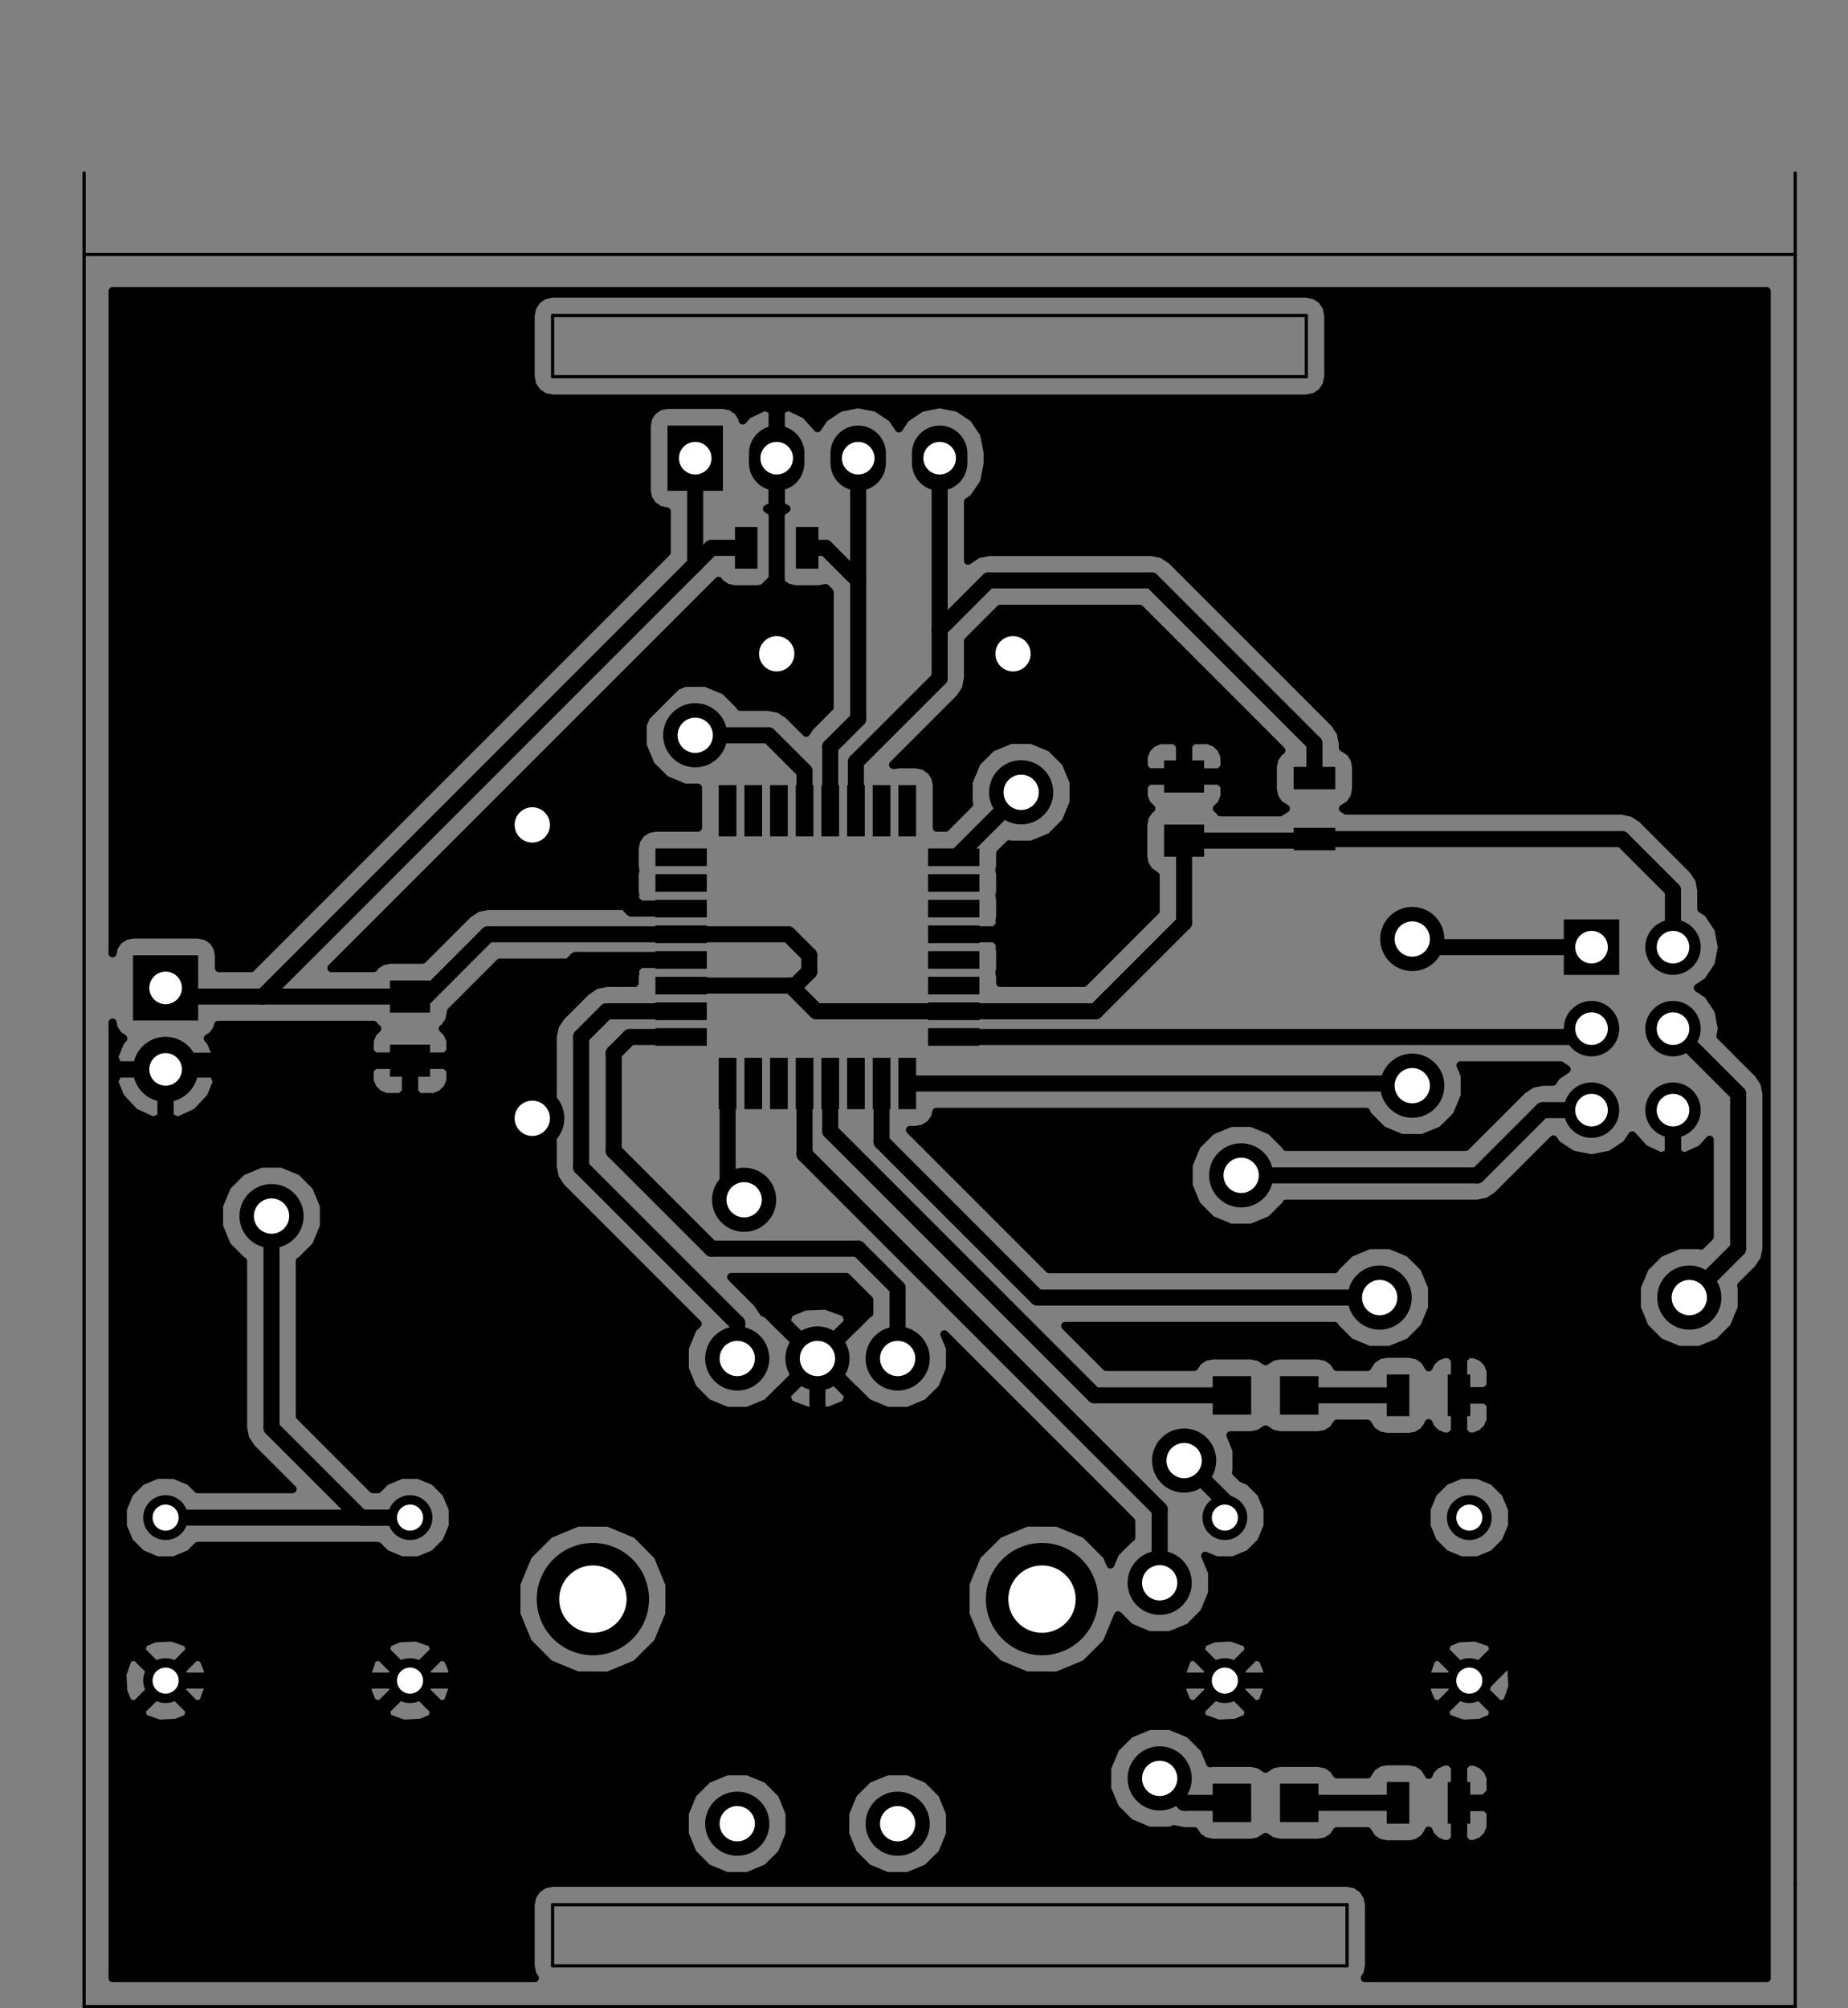 <?xml version="1.0" standalone="no"?>
 <!DOCTYPE svg PUBLIC "-//W3C//DTD SVG 1.1//EN" 
 "http://www.w3.org/Graphics/SVG/1.1/DTD/svg11.dtd"> 
<svg xmlns="http://www.w3.org/2000/svg" version="1.1" 
    width="5.761cm" height="6.259cm" viewBox="0 0 22680 24640 ">
<rect x="0" y="0" width="22680" height="24640" fill="#808080" stroke="none"/>
<title>SVG Picture created as SloCommunicator-F.Cu.svg date 2016/05/13 10:51:32 </title>
  <desc>Picture generated by PCBNEW </desc>
<g style="fill:#000000; fill-opacity:1;stroke:#000000; stroke-opacity:1;
stroke-linecap:round; stroke-linejoin:round; "
 transform="translate(0 0) scale(1 1)">
</g>
<g style="fill:#000000; fill-opacity:0.0; 
stroke:#000000; stroke-width:-0; stroke-opacity:1; 
stroke-linecap:round; stroke-linejoin:round;">
</g>
<g style="fill:#000000; fill-opacity:0.0; 
stroke:#000000; stroke-width:39.37; stroke-opacity:1; 
stroke-linecap:round; stroke-linejoin:round;">
<path d="M6782 4622
L16032 4622
" />
<path d="M6782 3872
L6782 4622
" />
<path d="M16032 3872
L6782 3872
" />
<path d="M16032 4622
L16032 3872
" />
<path d="M6782 24122
L13032 24122
" />
<path d="M6782 23372
L6782 24122
" />
<path d="M16532 23372
L6782 23372
" />
<path d="M16532 24122
L16532 23372
" />
<path d="M13032 24122
L16532 24122
" />
<path d="M22032 24622
L22032 23122
" />
<path d="M1032 24622
L22032 24622
" />
<path d="M1032 2122
L1032 24622
" />
<path d="M22032 3122
L1032 3122
" />
<path d="M22032 23122
L22032 2122
" />
</g>
<g style="fill:#000000; fill-opacity:0.0; 
stroke:#000000; stroke-width:0; stroke-opacity:1; 
stroke-linecap:round; stroke-linejoin:round;">
</g>
<g style="fill:#000000; fill-opacity:1.0; 
stroke:#000000; stroke-width:0; stroke-opacity:1; 
stroke-linecap:round; stroke-linejoin:round;">
<polyline style="fill-rule:evenodd;"
points="14778,10512
14286,10512
14286,10118
14778,10118
14778,10512
" /> 
<polyline style="fill-rule:evenodd;"
points="14778,9725
14286,9725
14286,9331
14778,9331
14778,9725
" /> 
<polyline style="fill-rule:evenodd;"
points="4786,12031
5278,12031
5278,12425
4786,12425
4786,12031
" /> 
<polyline style="fill-rule:evenodd;"
points="4786,12818
5278,12818
5278,13212
4786,13212
4786,12818
" /> 
<polyline style="fill-rule:evenodd;"
points="16181,21886
16181,22358
15709,22358
15709,21886
16181,21886
" /> 
<polyline style="fill-rule:evenodd;"
points="15355,21886
15355,22358
14883,22358
14883,21886
15355,21886
" /> 
<polyline style="fill-rule:evenodd;"
points="16181,16886
16181,17358
15709,17358
15709,16886
16181,16886
" /> 
<polyline style="fill-rule:evenodd;"
points="15355,16886
15355,17358
14883,17358
14883,16886
15355,16886
" /> 
<polyline style="fill-rule:evenodd;"
points="8044,10627
8044,10411
8674,10411
8674,10627
8044,10627
" /> 
<polyline style="fill-rule:evenodd;"
points="8044,10942
8044,10726
8674,10726
8674,10942
8044,10942
" /> 
<polyline style="fill-rule:evenodd;"
points="8044,11257
8044,11041
8674,11041
8674,11257
8044,11257
" /> 
<polyline style="fill-rule:evenodd;"
points="8044,11572
8044,11356
8674,11356
8674,11572
8044,11572
" /> 
<polyline style="fill-rule:evenodd;"
points="8044,11887
8044,11671
8674,11671
8674,11887
8044,11887
" /> 
<polyline style="fill-rule:evenodd;"
points="8044,12202
8044,11986
8674,11986
8674,12202
8044,12202
" /> 
<polyline style="fill-rule:evenodd;"
points="8044,12517
8044,12301
8674,12301
8674,12517
8044,12517
" /> 
<polyline style="fill-rule:evenodd;"
points="8044,12832
8044,12616
8674,12616
8674,12832
8044,12832
" /> 
<polyline style="fill-rule:evenodd;"
points="9038,13610
8821,13610
8821,12980
9038,12980
9038,13610
" /> 
<polyline style="fill-rule:evenodd;"
points="9353,13610
9136,13610
9136,12980
9353,12980
9353,13610
" /> 
<polyline style="fill-rule:evenodd;"
points="9668,13610
9451,13610
9451,12980
9668,12980
9668,13610
" /> 
<polyline style="fill-rule:evenodd;"
points="9983,13610
9766,13610
9766,12980
9983,12980
9983,13610
" /> 
<polyline style="fill-rule:evenodd;"
points="10298,13610
10081,13610
10081,12980
10298,12980
10298,13610
" /> 
<polyline style="fill-rule:evenodd;"
points="10613,13610
10396,13610
10396,12980
10613,12980
10613,13610
" /> 
<polyline style="fill-rule:evenodd;"
points="10928,13610
10711,13610
10711,12980
10928,12980
10928,13610
" /> 
<polyline style="fill-rule:evenodd;"
points="11243,13610
11026,13610
11026,12980
11243,12980
11243,13610
" /> 
<polyline style="fill-rule:evenodd;"
points="11390,12832
11390,12616
12020,12616
12020,12832
11390,12832
" /> 
<polyline style="fill-rule:evenodd;"
points="11390,12517
11390,12301
12020,12301
12020,12517
11390,12517
" /> 
<polyline style="fill-rule:evenodd;"
points="11390,12202
11390,11986
12020,11986
12020,12202
11390,12202
" /> 
<polyline style="fill-rule:evenodd;"
points="11390,11887
11390,11671
12020,11671
12020,11887
11390,11887
" /> 
<polyline style="fill-rule:evenodd;"
points="11390,11572
11390,11356
12020,11356
12020,11572
11390,11572
" /> 
<polyline style="fill-rule:evenodd;"
points="11390,11257
11390,11041
12020,11041
12020,11257
11390,11257
" /> 
<polyline style="fill-rule:evenodd;"
points="11390,10942
11390,10726
12020,10726
12020,10942
11390,10942
" /> 
<polyline style="fill-rule:evenodd;"
points="11390,10627
11390,10411
12020,10411
12020,10627
11390,10627
" /> 
<polyline style="fill-rule:evenodd;"
points="11243,10263
11026,10263
11026,9633
11243,9633
11243,10263
" /> 
<polyline style="fill-rule:evenodd;"
points="10928,10263
10711,10263
10711,9633
10928,9633
10928,10263
" /> 
<polyline style="fill-rule:evenodd;"
points="10613,10263
10396,10263
10396,9633
10613,9633
10613,10263
" /> 
<polyline style="fill-rule:evenodd;"
points="10298,10263
10081,10263
10081,9633
10298,9633
10298,10263
" /> 
<polyline style="fill-rule:evenodd;"
points="9983,10263
9766,10263
9766,9633
9983,9633
9983,10263
" /> 
<polyline style="fill-rule:evenodd;"
points="9668,10263
9451,10263
9451,9633
9668,9633
9668,10263
" /> 
<polyline style="fill-rule:evenodd;"
points="9353,10263
9136,10263
9136,9633
9353,9633
9353,10263
" /> 
<polyline style="fill-rule:evenodd;"
points="9038,10263
8821,10263
8821,9633
9038,9633
9038,10263
" /> 
<polyline style="fill-rule:evenodd;"
points="8872,6022
8192,6022
8192,5222
8872,5222
8872,6022
" /> 
</g>
<g style="fill:#000000; fill-opacity:1.0; 
stroke:#000000; stroke-width:680; stroke-opacity:1; 
stroke-linecap:round; stroke-linejoin:round;">
</g>
<g style="fill:#000000; fill-opacity:0.0; 
stroke:#000000; stroke-width:680; stroke-opacity:1; 
stroke-linecap:round; stroke-linejoin:round;">
<path d="M9532 5682
L9532 5562
" />
<path d="M10532 5682
L10532 5562
" />
<path d="M11532 5682
L11532 5562
" />
</g>
<g style="fill:#000000; fill-opacity:0.0; 
stroke:#000000; stroke-width:0; stroke-opacity:1; 
stroke-linecap:round; stroke-linejoin:round;">
</g>
<g style="fill:#000000; fill-opacity:1.0; 
stroke:#000000; stroke-width:0; stroke-opacity:1; 
stroke-linecap:round; stroke-linejoin:round;">
<polyline style="fill-rule:evenodd;"
points="19192,11962
19192,11282
19872,11282
19872,11962
19192,11962
" /> 
</g>
<g style="fill:#000000; fill-opacity:1.0; 
stroke:#000000; stroke-width:680; stroke-opacity:1; 
stroke-linecap:round; stroke-linejoin:round;">
</g>
<g style="fill:#000000; fill-opacity:0.0; 
stroke:#000000; stroke-width:680; stroke-opacity:1; 
stroke-linecap:round; stroke-linejoin:round;">
<path d="M20532 11622
L20532 11622
" />
<path d="M19532 12622
L19532 12622
" />
<path d="M20532 12622
L20532 12622
" />
<path d="M19532 13622
L19532 13622
" />
<path d="M20532 13622
L20532 13622
" />
</g>
<g style="fill:#000000; fill-opacity:0.0; 
stroke:#000000; stroke-width:0; stroke-opacity:1; 
stroke-linecap:round; stroke-linejoin:round;">
</g>
<g style="fill:#000000; fill-opacity:1.0; 
stroke:#000000; stroke-width:0; stroke-opacity:1; 
stroke-linecap:round; stroke-linejoin:round;">
<polyline style="fill-rule:evenodd;"
points="1632,12522
1632,11722
2432,11722
2432,12522
1632,12522
" /> 
</g>
<g style="fill:#000000; fill-opacity:1.0; 
stroke:#000000; stroke-width:800; stroke-opacity:1; 
stroke-linecap:round; stroke-linejoin:round;">
</g>
<g style="fill:#000000; fill-opacity:0.0; 
stroke:#000000; stroke-width:800; stroke-opacity:1; 
stroke-linecap:round; stroke-linejoin:round;">
<path d="M2032 13122
L2032 13122
" />
</g>
<g style="fill:#000000; fill-opacity:0.0; 
stroke:#000000; stroke-width:0; stroke-opacity:1; 
stroke-linecap:round; stroke-linejoin:round;">
</g>
<g style="fill:#000000; fill-opacity:1.0; 
stroke:#000000; stroke-width:0; stroke-opacity:1; 
stroke-linecap:round; stroke-linejoin:round;">
<polyline style="fill-rule:evenodd;"
points="18044,21866
18044,22377
17768,22377
17768,21866
18044,21866
" /> 
<polyline style="fill-rule:evenodd;"
points="17296,21866
17296,22377
17020,22377
17020,21866
17296,21866
" /> 
<polyline style="fill-rule:evenodd;"
points="18044,16866
18044,17377
17768,17377
17768,16866
18044,16866
" /> 
<polyline style="fill-rule:evenodd;"
points="17296,16866
17296,17377
17020,17377
17020,16866
17296,16866
" /> 
<polyline style="fill-rule:evenodd;"
points="16388,10433
15876,10433
15876,10158
16388,10158
16388,10433
" /> 
<polyline style="fill-rule:evenodd;"
points="16388,9685
15876,9685
15876,9410
16388,9410
16388,9685
" /> 
<polyline style="fill-rule:evenodd;"
points="9020,6977
9020,6466
9296,6466
9296,6977
9020,6977
" /> 
<polyline style="fill-rule:evenodd;"
points="9768,6977
9768,6466
10044,6466
10044,6977
9768,6977
" /> 
<circle cx="5032.41" cy="18622" r="275" /> 
</g>
<g style="fill:#000000; fill-opacity:1.0; 
stroke:#000000; stroke-width:39.37; stroke-opacity:1; 
stroke-linecap:round; stroke-linejoin:round;">
</g>
<g style="fill:#000000; fill-opacity:1.0; 
stroke:#000000; stroke-width:0; stroke-opacity:1; 
stroke-linecap:round; stroke-linejoin:round;">
<circle cx="5032.41" cy="20622" r="275" /> 
</g>
<g style="fill:#000000; fill-opacity:1.0; 
stroke:#000000; stroke-width:39.37; stroke-opacity:1; 
stroke-linecap:round; stroke-linejoin:round;">
</g>
<g style="fill:#000000; fill-opacity:1.0; 
stroke:#000000; stroke-width:0; stroke-opacity:1; 
stroke-linecap:round; stroke-linejoin:round;">
<circle cx="2032.41" cy="18622" r="275" /> 
</g>
<g style="fill:#000000; fill-opacity:1.0; 
stroke:#000000; stroke-width:39.37; stroke-opacity:1; 
stroke-linecap:round; stroke-linejoin:round;">
</g>
<g style="fill:#000000; fill-opacity:1.0; 
stroke:#000000; stroke-width:0; stroke-opacity:1; 
stroke-linecap:round; stroke-linejoin:round;">
<circle cx="2032.41" cy="20622" r="275" /> 
</g>
<g style="fill:#000000; fill-opacity:1.0; 
stroke:#000000; stroke-width:39.37; stroke-opacity:1; 
stroke-linecap:round; stroke-linejoin:round;">
</g>
<g style="fill:#000000; fill-opacity:1.0; 
stroke:#000000; stroke-width:0; stroke-opacity:1; 
stroke-linecap:round; stroke-linejoin:round;">
<circle cx="18032.4" cy="18622" r="275" /> 
</g>
<g style="fill:#000000; fill-opacity:1.0; 
stroke:#000000; stroke-width:39.37; stroke-opacity:1; 
stroke-linecap:round; stroke-linejoin:round;">
</g>
<g style="fill:#000000; fill-opacity:1.0; 
stroke:#000000; stroke-width:0; stroke-opacity:1; 
stroke-linecap:round; stroke-linejoin:round;">
<circle cx="18032.4" cy="20622" r="275" /> 
</g>
<g style="fill:#000000; fill-opacity:1.0; 
stroke:#000000; stroke-width:39.37; stroke-opacity:1; 
stroke-linecap:round; stroke-linejoin:round;">
</g>
<g style="fill:#000000; fill-opacity:1.0; 
stroke:#000000; stroke-width:0; stroke-opacity:1; 
stroke-linecap:round; stroke-linejoin:round;">
<circle cx="15032.4" cy="18622" r="275" /> 
</g>
<g style="fill:#000000; fill-opacity:1.0; 
stroke:#000000; stroke-width:39.37; stroke-opacity:1; 
stroke-linecap:round; stroke-linejoin:round;">
</g>
<g style="fill:#000000; fill-opacity:1.0; 
stroke:#000000; stroke-width:0; stroke-opacity:1; 
stroke-linecap:round; stroke-linejoin:round;">
<circle cx="15032.4" cy="20622" r="275" /> 
</g>
<g style="fill:#000000; fill-opacity:1.0; 
stroke:#000000; stroke-width:39.37; stroke-opacity:1; 
stroke-linecap:round; stroke-linejoin:round;">
</g>
<g style="fill:#000000; fill-opacity:1.0; 
stroke:#000000; stroke-width:0; stroke-opacity:1; 
stroke-linecap:round; stroke-linejoin:round;">
<circle cx="10032.4" cy="16669.3" r="393.701" /> 
</g>
<g style="fill:#000000; fill-opacity:1.0; 
stroke:#000000; stroke-width:39.37; stroke-opacity:1; 
stroke-linecap:round; stroke-linejoin:round;">
</g>
<g style="fill:#000000; fill-opacity:1.0; 
stroke:#000000; stroke-width:0; stroke-opacity:1; 
stroke-linecap:round; stroke-linejoin:round;">
<circle cx="9048.16" cy="16669.3" r="393.701" /> 
</g>
<g style="fill:#000000; fill-opacity:1.0; 
stroke:#000000; stroke-width:39.37; stroke-opacity:1; 
stroke-linecap:round; stroke-linejoin:round;">
</g>
<g style="fill:#000000; fill-opacity:1.0; 
stroke:#000000; stroke-width:0; stroke-opacity:1; 
stroke-linecap:round; stroke-linejoin:round;">
<circle cx="11016.7" cy="16669.3" r="393.701" /> 
</g>
<g style="fill:#000000; fill-opacity:1.0; 
stroke:#000000; stroke-width:39.37; stroke-opacity:1; 
stroke-linecap:round; stroke-linejoin:round;">
</g>
<g style="fill:#000000; fill-opacity:1.0; 
stroke:#000000; stroke-width:0; stroke-opacity:1; 
stroke-linecap:round; stroke-linejoin:round;">
<circle cx="9048.16" cy="22378" r="393.701" /> 
</g>
<g style="fill:#000000; fill-opacity:1.0; 
stroke:#000000; stroke-width:39.37; stroke-opacity:1; 
stroke-linecap:round; stroke-linejoin:round;">
</g>
<g style="fill:#000000; fill-opacity:1.0; 
stroke:#000000; stroke-width:0; stroke-opacity:1; 
stroke-linecap:round; stroke-linejoin:round;">
<circle cx="11016.7" cy="22378" r="393.701" /> 
</g>
<g style="fill:#000000; fill-opacity:1.0; 
stroke:#000000; stroke-width:39.37; stroke-opacity:1; 
stroke-linecap:round; stroke-linejoin:round;">
</g>
<g style="fill:#000000; fill-opacity:1.0; 
stroke:#000000; stroke-width:0; stroke-opacity:1; 
stroke-linecap:round; stroke-linejoin:round;">
<circle cx="7276.51" cy="19622" r="688.976" /> 
</g>
<g style="fill:#000000; fill-opacity:1.0; 
stroke:#000000; stroke-width:39.37; stroke-opacity:1; 
stroke-linecap:round; stroke-linejoin:round;">
</g>
<g style="fill:#000000; fill-opacity:1.0; 
stroke:#000000; stroke-width:0; stroke-opacity:1; 
stroke-linecap:round; stroke-linejoin:round;">
<circle cx="12788.3" cy="19622" r="688.976" /> 
</g>
<g style="fill:#000000; fill-opacity:1.0; 
stroke:#000000; stroke-width:39.37; stroke-opacity:1; 
stroke-linecap:round; stroke-linejoin:round;">
</g>
<g style="fill:#000000; fill-opacity:1.0; 
stroke:#000000; stroke-width:0; stroke-opacity:1; 
stroke-linecap:round; stroke-linejoin:round;">
<circle cx="9532.41" cy="8022.05" r="393.701" /> 
</g>
<g style="fill:#000000; fill-opacity:1.0; 
stroke:#000000; stroke-width:39.37; stroke-opacity:1; 
stroke-linecap:round; stroke-linejoin:round;">
</g>
<g style="fill:#000000; fill-opacity:1.0; 
stroke:#000000; stroke-width:0; stroke-opacity:1; 
stroke-linecap:round; stroke-linejoin:round;">
<circle cx="12432.4" cy="8022.05" r="393.701" /> 
</g>
<g style="fill:#000000; fill-opacity:1.0; 
stroke:#000000; stroke-width:39.37; stroke-opacity:1; 
stroke-linecap:round; stroke-linejoin:round;">
</g>
<g style="fill:#000000; fill-opacity:1.0; 
stroke:#000000; stroke-width:0; stroke-opacity:1; 
stroke-linecap:round; stroke-linejoin:round;">
<circle cx="6532.41" cy="13722" r="393.701" /> 
</g>
<g style="fill:#000000; fill-opacity:1.0; 
stroke:#000000; stroke-width:39.37; stroke-opacity:1; 
stroke-linecap:round; stroke-linejoin:round;">
</g>
<g style="fill:#000000; fill-opacity:1.0; 
stroke:#000000; stroke-width:0; stroke-opacity:1; 
stroke-linecap:round; stroke-linejoin:round;">
<circle cx="6532.41" cy="10122" r="393.701" /> 
</g>
<g style="fill:#000000; fill-opacity:1.0; 
stroke:#000000; stroke-width:39.37; stroke-opacity:1; 
stroke-linecap:round; stroke-linejoin:round;">
</g>
<g style="fill:#000000; fill-opacity:1.0; 
stroke:#000000; stroke-width:0; stroke-opacity:1; 
stroke-linecap:round; stroke-linejoin:round;">
<circle cx="14232.4" cy="21822" r="393.701" /> 
</g>
<g style="fill:#000000; fill-opacity:1.0; 
stroke:#000000; stroke-width:39.37; stroke-opacity:1; 
stroke-linecap:round; stroke-linejoin:round;">
</g>
<g style="fill:#000000; fill-opacity:1.0; 
stroke:#000000; stroke-width:0; stroke-opacity:1; 
stroke-linecap:round; stroke-linejoin:round;">
<circle cx="14232.4" cy="19422" r="393.701" /> 
</g>
<g style="fill:#000000; fill-opacity:1.0; 
stroke:#000000; stroke-width:39.37; stroke-opacity:1; 
stroke-linecap:round; stroke-linejoin:round;">
</g>
<g style="fill:#000000; fill-opacity:1.0; 
stroke:#000000; stroke-width:0; stroke-opacity:1; 
stroke-linecap:round; stroke-linejoin:round;">
<circle cx="15232.4" cy="14422" r="393.701" /> 
</g>
<g style="fill:#000000; fill-opacity:1.0; 
stroke:#000000; stroke-width:39.37; stroke-opacity:1; 
stroke-linecap:round; stroke-linejoin:round;">
</g>
<g style="fill:#000000; fill-opacity:1.0; 
stroke:#000000; stroke-width:0; stroke-opacity:1; 
stroke-linecap:round; stroke-linejoin:round;">
<circle cx="8532.41" cy="9022.05" r="393.701" /> 
</g>
<g style="fill:#000000; fill-opacity:1.0; 
stroke:#000000; stroke-width:39.37; stroke-opacity:1; 
stroke-linecap:round; stroke-linejoin:round;">
</g>
<g style="fill:#000000; fill-opacity:1.0; 
stroke:#000000; stroke-width:0; stroke-opacity:1; 
stroke-linecap:round; stroke-linejoin:round;">
<circle cx="16932.4" cy="15922" r="393.701" /> 
</g>
<g style="fill:#000000; fill-opacity:1.0; 
stroke:#000000; stroke-width:39.37; stroke-opacity:1; 
stroke-linecap:round; stroke-linejoin:round;">
</g>
<g style="fill:#000000; fill-opacity:1.0; 
stroke:#000000; stroke-width:0; stroke-opacity:1; 
stroke-linecap:round; stroke-linejoin:round;">
<circle cx="20732.4" cy="15922" r="393.701" /> 
</g>
<g style="fill:#000000; fill-opacity:1.0; 
stroke:#000000; stroke-width:39.37; stroke-opacity:1; 
stroke-linecap:round; stroke-linejoin:round;">
</g>
<g style="fill:#000000; fill-opacity:1.0; 
stroke:#000000; stroke-width:0; stroke-opacity:1; 
stroke-linecap:round; stroke-linejoin:round;">
<circle cx="17332.4" cy="11522" r="393.701" /> 
</g>
<g style="fill:#000000; fill-opacity:1.0; 
stroke:#000000; stroke-width:39.37; stroke-opacity:1; 
stroke-linecap:round; stroke-linejoin:round;">
</g>
<g style="fill:#000000; fill-opacity:1.0; 
stroke:#000000; stroke-width:0; stroke-opacity:1; 
stroke-linecap:round; stroke-linejoin:round;">
<circle cx="17332.4" cy="13322" r="393.701" /> 
</g>
<g style="fill:#000000; fill-opacity:1.0; 
stroke:#000000; stroke-width:39.37; stroke-opacity:1; 
stroke-linecap:round; stroke-linejoin:round;">
</g>
<g style="fill:#000000; fill-opacity:1.0; 
stroke:#000000; stroke-width:0; stroke-opacity:1; 
stroke-linecap:round; stroke-linejoin:round;">
<circle cx="12532.4" cy="9722.05" r="393.701" /> 
</g>
<g style="fill:#000000; fill-opacity:1.0; 
stroke:#000000; stroke-width:39.37; stroke-opacity:1; 
stroke-linecap:round; stroke-linejoin:round;">
</g>
<g style="fill:#000000; fill-opacity:1.0; 
stroke:#000000; stroke-width:0; stroke-opacity:1; 
stroke-linecap:round; stroke-linejoin:round;">
<circle cx="14532.4" cy="17922" r="393.701" /> 
</g>
<g style="fill:#000000; fill-opacity:1.0; 
stroke:#000000; stroke-width:39.37; stroke-opacity:1; 
stroke-linecap:round; stroke-linejoin:round;">
</g>
<g style="fill:#000000; fill-opacity:1.0; 
stroke:#000000; stroke-width:0; stroke-opacity:1; 
stroke-linecap:round; stroke-linejoin:round;">
<circle cx="3332.41" cy="14922" r="393.701" /> 
</g>
<g style="fill:#000000; fill-opacity:1.0; 
stroke:#000000; stroke-width:39.37; stroke-opacity:1; 
stroke-linecap:round; stroke-linejoin:round;">
</g>
<g style="fill:#000000; fill-opacity:1.0; 
stroke:#000000; stroke-width:0; stroke-opacity:1; 
stroke-linecap:round; stroke-linejoin:round;">
<circle cx="9132.41" cy="14722" r="393.701" /> 
</g>
<g style="fill:#000000; fill-opacity:1.0; 
stroke:#000000; stroke-width:39.37; stroke-opacity:1; 
stroke-linecap:round; stroke-linejoin:round;">
</g>
<g style="fill:#000000; fill-opacity:1.0; 
stroke:#000000; stroke-width:196.85; stroke-opacity:1; 
stroke-linecap:round; stroke-linejoin:round;">
</g>
<g style="fill:#000000; fill-opacity:0.0; 
stroke:#000000; stroke-width:196.85; stroke-opacity:1; 
stroke-linecap:round; stroke-linejoin:round;">
<path d="M16132 10296
L19906 10296
" />
<path d="M20532 10922
L20532 11622
" />
<path d="M19906 10296
L20532 10922
" />
<path d="M14532 10315
L16112 10315
" />
<path d="M16112 10315
L16132 10296
" />
<path d="M11705 12409
L13445 12409
" />
<path d="M14532 11322
L14532 10315
" />
<path d="M13445 12409
L14532 11322
" />
<path d="M11705 12409
L10019 12409
" />
<path d="M10019 12409
L9704 12094
" />
<path d="M9158 6722
L8732 6722
" />
<path d="M8732 6722
L8532 6922
" />
<path d="M5032 12228
L5226 12228
" />
<path d="M5226 12228
L5989 11464
" />
<path d="M5989 11464
L8359 11464
" />
<path d="M8359 11464
L9674 11464
" />
<path d="M9674 11464
L9932 11722
" />
<path d="M9932 11722
L9932 11922
" />
<path d="M9932 11922
L9759 12094
" />
<path d="M9759 12094
L9704 12094
" />
<path d="M9704 12094
L8359 12094
" />
<path d="M8532 5622
L8532 6922
" />
<path d="M8532 6922
L3226 12228
" />
<path d="M5032 12228
L3226 12228
" />
<path d="M3226 12228
L2138 12228
" />
<path d="M2138 12228
L2032 12122
" />
<path d="M14532 9528
L14532 8722
" />
<path d="M9532 8022
L8632 8022
" />
<path d="M13832 8022
L12432 8022
" />
<path d="M14532 8722
L13832 8022
" />
<path d="M11705 11464
L12789 11464
" />
<path d="M13926 9528
L14532 9528
" />
<path d="M13332 10122
L13926 9528
" />
<path d="M13332 10922
L13332 10122
" />
<path d="M12789 11464
L13332 10922
" />
<path d="M6532 13722
L6532 13709
" />
<path d="M6532 13709
L5838 13015
" />
<path d="M17906 22122
L18232 22122
" />
<path d="M19332 21022
L19332 19522
" />
<path d="M18232 22122
L19332 21022
" />
<path d="M8359 11149
L7759 11149
" />
<path d="M7132 10522
L7132 9522
" />
<path d="M7759 11149
L7132 10522
" />
<path d="M9532 5622
L9532 7122
" />
<path d="M9532 7122
L8632 8022
" />
<path d="M8632 8022
L8232 8422
" />
<path d="M8232 8422
L7132 9522
" />
<path d="M6532 13722
L6532 12322
" />
<path d="M7132 9522
L6532 10122
" />
<path d="M8359 11779
L7074 11779
" />
<path d="M5838 13015
L5032 13015
" />
<path d="M7074 11779
L6532 12322
" />
<path d="M6532 12322
L5838 13015
" />
<path d="M5032 20622
L2032 20622
" />
<path d="M5032 20622
L5632 20622
" />
<path d="M6132 21122
L10932 21122
" />
<path d="M5632 20622
L6132 21122
" />
<path d="M15032 20622
L14232 20622
" />
<path d="M10932 21122
L7932 18122
" />
<path d="M13732 21122
L10932 21122
" />
<path d="M14232 20622
L13732 21122
" />
<path d="M18032 20622
L15032 20622
" />
<path d="M18032 20622
L18232 20622
" />
<path d="M18232 20622
L19332 19522
" />
<path d="M19332 19522
L19332 16322
" />
<path d="M20532 13622
L20532 15122
" />
<path d="M18532 17122
L17906 17122
" />
<path d="M20532 15122
L19332 16322
" />
<path d="M19332 16322
L18532 17122
" />
<path d="M10032 16669
L10032 17622
" />
<path d="M10032 17622
L9532 18122
" />
<path d="M9532 18122
L7932 18122
" />
<path d="M7932 18122
L2826 13015
" />
<path d="M5032 13015
L2826 13015
" />
<path d="M2826 13015
L2138 13015
" />
<path d="M2138 13015
L2032 13122
" />
<path d="M15945 22122
L17158 22122
" />
<path d="M13432 17722
L14232 18522
" />
<path d="M9874 14164
L13432 17722
" />
<path d="M9874 13295
L9874 14164
" />
<path d="M14532 22122
L15119 22122
" />
<path d="M14232 21822
L14532 22122
" />
<path d="M14232 18522
L14232 19422
" />
<path d="M15945 17122
L17158 17122
" />
<path d="M10189 13295
L10189 13879
" />
<path d="M13432 17122
L15119 17122
" />
<path d="M10189 13879
L13432 17122
" />
<path d="M8359 12724
L7730 12724
" />
<path d="M11016 15806
L11016 16669
" />
<path d="M10532 15322
L11016 15806
" />
<path d="M8732 15322
L10532 15322
" />
<path d="M7532 14122
L8732 15322
" />
<path d="M7532 12922
L7532 14122
" />
<path d="M7730 12724
L7532 12922
" />
<path d="M8359 12409
L7445 12409
" />
<path d="M9048 16237
L9048 16669
" />
<path d="M7132 14322
L9048 16237
" />
<path d="M7132 12722
L7132 14322
" />
<path d="M7445 12409
L7132 12722
" />
<path d="M9874 9948
L9874 9464
" />
<path d="M18932 13622
L19532 13622
" />
<path d="M18132 14422
L18932 13622
" />
<path d="M15232 14422
L18132 14422
" />
<path d="M9432 9022
L8532 9022
" />
<path d="M9874 9464
L9432 9022
" />
<path d="M10819 13295
L10819 14009
" />
<path d="M10819 14009
L12732 15922
" />
<path d="M12732 15922
L16932 15922
" />
<path d="M20732 15922
L21332 15322
" />
<path d="M21332 15322
L21332 13422
" />
<path d="M21332 13422
L20532 12622
" />
<path d="M11134 13295
L17305 13295
" />
<path d="M17432 11622
L19532 11622
" />
<path d="M17332 11522
L17432 11622
" />
<path d="M17305 13295
L17332 13322
" />
<path d="M11705 12724
L19430 12724
" />
<path d="M19430 12724
L19532 12622
" />
<path d="M11705 10519
L11734 10519
" />
<path d="M11734 10519
L12532 9722
" />
<path d="M14532 17922
L15032 18422
" />
<path d="M15032 18422
L15032 18622
" />
<path d="M16132 9548
L16132 9122
" />
<path d="M12132 7122
L11532 7722
" />
<path d="M14132 7122
L12132 7122
" />
<path d="M16132 9122
L14132 7122
" />
<path d="M10504 9948
L10504 9349
" />
<path d="M11532 8322
L11532 7722
" />
<path d="M11532 7722
L11532 5622
" />
<path d="M10504 9349
L11532 8322
" />
<path d="M9906 6722
L10132 6722
" />
<path d="M10132 6722
L10532 7122
" />
<path d="M10189 9948
L10189 9164
" />
<path d="M10532 8822
L10532 7122
" />
<path d="M10532 7122
L10532 5622
" />
<path d="M10189 9164
L10532 8822
" />
<path d="M8930 13295
L8930 14519
" />
<path d="M4432 18622
L5032 18622
" />
<path d="M3332 17522
L4432 18622
" />
<path d="M3332 14922
L3332 17522
" />
<path d="M8930 14519
L9132 14722
" />
<path d="M5032 18622
L2032 18622
" />
</g>
<g style="fill:#000000; fill-opacity:1.0; 
stroke:#000000; stroke-width:100; stroke-opacity:1; 
stroke-linecap:round; stroke-linejoin:round;">
<polyline style="fill-rule:evenodd;"
points="21682,24272
16750,24272
16781,24225
16802,24122
16802,23372
16781,23268
16723,23181
16635,23122
16532,23102
6782,23102
6679,23122
6591,23181
6533,23268
6512,23372
6512,24122
6533,24225
6564,24272
1382,24272
1382,22505
8404,22505
8502,22742
8683,22923
8919,23021
9175,23021
9412,22923
9593,22743
9691,22506
9691,22505
10372,22505
10470,22742
10651,22923
10888,23021
11144,23021
11380,22923
11562,22743
11660,22506
11660,22250
11562,22013
11498,21949
13588,21949
13686,22186
13867,22367
14103,22465
14359,22465
14408,22445
14421,22448
14532,22470
14532,22470
14658,22470
14700,22535
14784,22592
14883,22612
15355,22612
15448,22595
15533,22540
15533,22540
15610,22592
15709,22612
16181,22612
16274,22595
16359,22540
16407,22470
16783,22470
16783,22470
16837,22555
16921,22612
17020,22632
17296,22632
17388,22615
17473,22560
17531,22477
17533,22463
17556,22519
17627,22589
17718,22627
17793,22627
17856,22565
17856,22172
17956,22172
17956,22565
18018,22627
18093,22627
18185,22589
18256,22519
18294,22427
18294,22234
18231,22172
17956,22172
17856,22172
17848,22172
17848,22072
17856,22072
17856,21678
17956,21678
17956,22072
18231,22072
18294,22009
18294,21816
18256,21724
18185,21654
18093,21616
18018,21616
17956,21678
17856,21678
17793,21616
17718,21616
17627,21654
17556,21724
17534,21778
17533,21773
17478,21688
17395,21631
17296,21611
17020,21611
16927,21628
16842,21683
16785,21766
16784,21773
16406,21773
16364,21708
16280,21651
16181,21631
15709,21631
15616,21648
15531,21703
15531,21703
15454,21651
15355,21631
14883,21631
14852,21636
14778,21457
14597,21276
14361,21178
14104,21178
13868,21276
13687,21456
13588,21693
13588,21949
11498,21949
11381,21832
11145,21734
10889,21734
10652,21831
10471,22012
10373,22249
10372,22505
9691,22505
9691,22250
9594,22013
9413,21832
9176,21734
8920,21734
8684,21831
8502,22012
8404,22249
8404,22505
1382,22505
1382,20989
1735,20989
1759,21082
1956,21151
2165,21140
2305,21082
2329,20989
4735,20989
4759,21082
4956,21151
5165,21140
5305,21082
5329,20989
14735,20989
14759,21082
14956,21151
15165,21140
15305,21082
15329,20989
17735,20989
17759,21082
17956,21151
18165,21140
18305,21082
18329,20989
18032,20692
17735,20989
15329,20989
15032,20692
14735,20989
5329,20989
5032,20692
4735,20989
2329,20989
2032,20692
1735,20989
1382,20989
1382,20546
1502,20546
1513,20754
1571,20894
1664,20919
1961,20622
2103,20622
2400,20919
2492,20894
2562,20697
2554,20546
4502,20546
4513,20754
4571,20894
4664,20919
4961,20622
5103,20622
5400,20919
5492,20894
5562,20697
5550,20489
5492,20349
5400,20324
5103,20622
4961,20622
4664,20324
4571,20349
4502,20546
2554,20546
2550,20489
2492,20349
2400,20324
2103,20622
1961,20622
1664,20324
1571,20349
1502,20546
1382,20546
1382,20254
1735,20254
2032,20551
2329,20254
4735,20254
5032,20551
5329,20254
5305,20161
5108,20092
4899,20103
4759,20161
4735,20254
2329,20254
2305,20161
2108,20092
1899,20103
1759,20161
1735,20254
1382,20254
1382,19808
6337,19808
6480,20153
6743,20417
7088,20560
7462,20561
7807,20418
8072,20154
8215,19809
8215,19436
8072,19090
7809,18826
7464,18683
7090,18682
6745,18825
6480,19089
6337,19434
6337,19808
1382,19808
1382,18726
1507,18726
1587,18919
1734,19066
1927,19146
2136,19147
2329,19067
2426,18970
4432,18970
4432,18970
4432,18970
4638,18970
4734,19066
4927,19146
5136,19147
5329,19067
5477,18919
5557,18726
5557,18518
5477,18325
5330,18177
5137,18097
4928,18096
4735,18176
4638,18273
4576,18273
3680,17377
3680,15474
3696,15468
3877,15287
3976,15050
3976,14794
3878,14557
3697,14376
3461,14278
3204,14278
2968,14376
2787,14556
2688,14793
2688,15049
2786,15286
2967,15467
2983,15474
2983,17522
2983,17522
2999,17600
3010,17655
3055,17722
3086,17768
3591,18273
2426,18273
2330,18177
2137,18097
1928,18096
1735,18176
1587,18324
1507,18517
1507,18726
1382,18726
1382,13272
1400,13272
1478,13462
1651,13648
1881,13754
1982,13707
1982,13172
2082,13172
2082,13707
2183,13754
2413,13648
2586,13462
2664,13272
2617,13172
2082,13172
1982,13172
1447,13172
1400,13272
1382,13272
1382,13128
4536,13128
4536,13262
4574,13354
4644,13424
4736,13462
4919,13462
4982,13400
4982,13065
5082,13065
5082,13400
5144,13462
5328,13462
5420,13424
5490,13354
5528,13262
5528,13128
5465,13065
5082,13065
4982,13065
4598,13065
4536,13128
1382,13128
1382,12548
1394,12614
1449,12699
1513,12743
1478,12781
1400,12971
1447,13072
1982,13072
1982,13064
2082,13064
2082,13072
2617,13072
2664,12971
2586,12781
2550,12743
2610,12704
2667,12621
2676,12576
3226,12576
3226,12576
3226,12576
4586,12576
4603,12602
4630,12621
4574,12677
4536,12769
4536,12903
4598,12965
4982,12965
4982,12957
5082,12957
5082,12965
5465,12965
5528,12903
5528,12769
5490,12677
5434,12621
5456,12607
5513,12524
5533,12425
5533,12413
6134,11812
7794,11812
7794,11829
7848,11829
7831,11854
7794,11892
7794,11937
7797,11945
7789,11986
7789,12061
7445,12061
7445,12061
7311,12087
7293,12099
7198,12163
7198,12163
6886,12475
6810,12588
6810,12588
6783,12722
6783,12722
6783,14322
6783,14322
6803,14422
6810,14455
6831,14486
6886,14568
8562,16244
8502,16304
8404,16540
8404,16796
8502,17033
8683,17214
8919,17312
9175,17313
9412,17215
9504,17123
9649,17123
9688,17228
9928,17317
10184,17307
10376,17228
10415,17123
10032,16740
9649,17123
9504,17123
9576,17051
9578,17052
9961,16669
9578,16286
9576,16287
9504,16215
9649,16215
10032,16598
10415,16215
10376,16110
10136,16021
9880,16030
9688,16110
9649,16215
9504,16215
9413,16123
9370,16106
9370,16104
9337,16055
9294,15991
9294,15991
8973,15670
10388,15670
10668,15950
10668,16116
10652,16123
10488,16287
10486,16286
10103,16669
10486,17052
10488,17051
10651,17214
10888,17312
11144,17313
11380,17215
11562,17034
11660,16797
11660,16541
11590,16373
13186,17968
13186,17968
13883,18666
13883,18869
13868,18876
13687,19056
13628,19197
13584,19090
13320,18826
12975,18683
12602,18682
12257,18825
11992,19089
11849,19434
11849,19808
11991,20153
12255,20417
12600,20560
12974,20561
13010,20546
14502,20546
14513,20754
14571,20894
14664,20919
14961,20622
15103,20622
15400,20919
15492,20894
15562,20697
15554,20546
17502,20546
17513,20754
17571,20894
17664,20919
17961,20622
18103,20622
18400,20919
18492,20894
18562,20697
18550,20489
18492,20349
18400,20324
18103,20622
17961,20622
17664,20324
17571,20349
17502,20546
15554,20546
15550,20489
15492,20349
15400,20324
15103,20622
14961,20622
14664,20324
14571,20349
14502,20546
13010,20546
13319,20418
13484,20254
14735,20254
15032,20551
15329,20254
17735,20254
18032,20551
18329,20254
18305,20161
18108,20092
17899,20103
17759,20161
17735,20254
15329,20254
15305,20161
15108,20092
14899,20103
14759,20161
14735,20254
13484,20254
13583,20154
13722,19821
13867,19967
14103,20065
14359,20065
14596,19968
14777,19787
14876,19550
14876,19294
14791,19090
14927,19146
15136,19147
15329,19067
15477,18919
15557,18726
15557,18726
17507,18726
17587,18919
17734,19066
17927,19146
18136,19147
18329,19067
18477,18919
18557,18726
18557,18518
18477,18325
18330,18177
18137,18097
17928,18096
17735,18176
17587,18324
17507,18517
17507,18726
15557,18726
15557,18518
15477,18325
15330,18177
15244,18141
15169,18066
15176,18050
15176,17794
15101,17612
15355,17612
15448,17595
15533,17540
15533,17540
15610,17592
15709,17612
16181,17612
16274,17595
16359,17540
16407,17470
16783,17470
16783,17470
16837,17555
16921,17612
17020,17632
17296,17632
17388,17615
17473,17560
17531,17477
17533,17463
17556,17519
17627,17589
17718,17627
17793,17627
17856,17565
17856,17172
17956,17172
17956,17565
18018,17627
18093,17627
18185,17589
18256,17519
18294,17427
18294,17234
18231,17172
17956,17172
17856,17172
17848,17172
17848,17072
17856,17072
17856,16678
17956,16678
17956,17072
18231,17072
18294,17009
18294,16816
18256,16724
18185,16654
18093,16616
18018,16616
17956,16678
17856,16678
17793,16616
17718,16616
17627,16654
17556,16724
17534,16778
17533,16773
17478,16688
17395,16631
17296,16611
17020,16611
16927,16628
16842,16683
16785,16766
16784,16773
16406,16773
16364,16708
16280,16651
16181,16631
15709,16631
15616,16648
15531,16703
15531,16703
15454,16651
15355,16631
14883,16631
14790,16648
14705,16703
14657,16773
13576,16773
13073,16270
16379,16270
16386,16286
16567,16467
16803,16565
17059,16565
17296,16468
17477,16287
17576,16050
17576,15794
17478,15557
17297,15376
17061,15278
16804,15278
16568,15376
16387,15556
16380,15573
12876,15573
11168,13865
11243,13865
11335,13847
11420,13792
11477,13709
11491,13643
16768,13643
16786,13686
16967,13867
17203,13965
17459,13965
17696,13868
17877,13687
17976,13450
17976,13194
17925,13072
19153,13072
19227,13122
19103,13204
19057,13273
18932,13273
18932,13273
18823,13295
18799,13300
18686,13375
18686,13375
17988,14073
15784,14073
15778,14057
15597,13876
15361,13778
15104,13778
14868,13876
14687,14056
14588,14293
14588,14549
14686,14786
14867,14967
15103,15065
15359,15065
15596,14968
15777,14787
15784,14770
18132,14770
18132,14770
18243,14748
18265,14743
18378,14668
19065,13981
19103,14039
19295,14167
19520,14212
19543,14212
19769,14167
19961,14039
20032,13932
20182,14097
20391,14194
20482,14147
20482,13672
20474,13672
20474,13572
20482,13572
20482,13564
20582,13564
20582,13572
20590,13572
20590,13672
20582,13672
20582,14147
20673,14194
20882,14097
20983,13985
20983,15177
20876,15284
20861,15278
20604,15278
20368,15376
20187,15556
20088,15793
20088,16049
20186,16286
20367,16467
20603,16565
20859,16565
21096,16468
21277,16287
21376,16050
21376,15794
21369,15777
21578,15568
21578,15568
21654,15455
21680,15322
21680,13422
21680,13422
21654,13288
21654,13288
21578,13175
21578,13175
21115,12712
21133,12622
21089,12396
20961,12204
20837,12122
20961,12039
21089,11847
21133,11622
21089,11396
20961,11204
20880,11151
20880,10922
20880,10922
20854,10788
20808,10720
20778,10675
20778,10675
20152,10049
20117,10026
20039,9974
20005,9967
19906,9947
19906,9947
16522,9947
16487,9923
16482,9922
16566,9868
16623,9784
16643,9685
16643,9410
16625,9317
16571,9232
16487,9175
16480,9174
16480,9122
16480,9122
16458,9010
16454,8988
16378,8875
16378,8875
14378,6875
14348,6855
14265,6800
14243,6795
14132,6773
14132,6773
12132,6773
11999,6800
11886,6875
11886,6875
11880,6880
11880,6157
11949,6111
12077,5920
12122,5694
12122,5549
12077,5323
11949,5132
11758,5004
11532,4959
11306,5004
11115,5132
11032,5256
10949,5132
10758,5004
10532,4959
10306,5004
10115,5132
10033,5253
9887,5090
9679,4990
9673,4989
9582,5036
9582,5572
9590,5572
9590,5672
9582,5672
9582,6207
9652,6243
9590,6283
9533,6366
9532,6372
9478,6288
9413,6243
9482,6207
9482,5672
9474,5672
9474,5572
9482,5572
9482,5036
9391,4989
9384,4990
9177,5090
9115,5159
9109,5129
9055,5044
8971,4987
8872,4967
8192,4967
8099,4984
8014,5039
7957,5122
7937,5222
7937,6022
7954,6114
8009,6199
8093,6256
8183,6275
8183,6777
3081,11879
2687,11879
2687,11722
2669,11629
2615,11544
2531,11487
2432,11467
1632,11467
1539,11484
1454,11539
1397,11622
1382,11697
1382,3872
6512,3872
6512,4622
6533,4725
6591,4812
6679,4871
6782,4891
16032,4891
16135,4871
16223,4812
16281,4725
16302,4622
16302,3872
16281,3768
16223,3681
16135,3622
16032,3602
6782,3602
6679,3622
6591,3681
6533,3768
6512,3872
1382,3872
1382,3572
21682,3572
21682,24272
" /> 
<polyline style="fill-rule:evenodd;"
points="15726,9209
15698,9227
15641,9311
15621,9410
15621,9685
15639,9778
15693,9863
15777,9920
15782,9921
15711,9967
14978,9967
14961,9941
14934,9922
14990,9866
15028,9774
15028,9640
14965,9578
14582,9578
14582,9586
14482,9586
14482,9578
14098,9578
14036,9640
14036,9774
14074,9866
14130,9922
14108,9936
14051,10019
14031,10118
14031,10512
14048,10605
14103,10690
14183,10745
14183,11177
13300,12061
12275,12061
12275,11986
12265,11935
12275,11887
12275,11671
12267,11629
12270,11622
12270,11577
12232,11539
12203,11493
12160,11464
12198,11440
12233,11389
12270,11352
12270,11306
12267,11298
12275,11257
12275,11041
12265,10990
12275,10942
12275,10726
12265,10675
12275,10627
12275,10471
12388,10359
12403,10365
12659,10365
12896,10268
13077,10087
13176,9850
13176,9594
13078,9357
13002,9281
14036,9281
14036,9415
14098,9478
14482,9478
14482,9143
14582,9143
14582,9478
14965,9478
15028,9415
15028,9281
14990,9189
14920,9119
14828,9081
14644,9081
14582,9143
14482,9143
14419,9081
14236,9081
14144,9119
14074,9189
14036,9281
13002,9281
12897,9176
12661,9078
12404,9078
12168,9176
11987,9356
11888,9593
11888,9849
11895,9866
11605,10156
11497,10156
11497,9633
11480,9541
11425,9456
11342,9399
11243,9378
11026,9378
10975,9388
10961,9385
11778,8568
11778,8568
11854,8455
11880,8322
11880,7866
12276,7470
13988,7470
15726,9209
" /> 
<polyline style="fill-rule:evenodd;"
points="9585,7155
9669,7212
9768,7232
10044,7232
10133,7216
10183,7266
10183,8677
9943,8918
9894,8991
9678,8775
9675,8773
9565,8700
9543,8695
9432,8673
9432,8673
9084,8673
9078,8657
8897,8476
8661,8378
8404,8378
8168,8476
7987,8656
7888,8893
7888,9149
7986,9386
8167,9567
8403,9665
8566,9665
8566,10156
8044,10156
7951,10173
7866,10228
7809,10312
7789,10411
7789,10627
7798,10678
7789,10726
7789,10942
7797,10984
7794,10991
7794,11037
7832,11075
7847,11099
7794,11099
7794,11116
5989,11116
5856,11142
5743,11218
5743,11218
5185,11776
4786,11776
4693,11794
4608,11848
4587,11879
4067,11879
8778,7168
8778,7168
8819,7127
8837,7155
8921,7212
9020,7232
9296,7232
9388,7215
9473,7160
9531,7077
9532,7071
9585,7155
" /> 
</g>
<g style="fill:#FFFFFF; fill-opacity:1.0; 
stroke:#FFFFFF; stroke-width:100; stroke-opacity:1; 
stroke-linecap:round; stroke-linejoin:round;">
</g>
<g style="fill:#FFFFFF; fill-opacity:1.0; 
stroke:#FFFFFF; stroke-width:0; stroke-opacity:1; 
stroke-linecap:round; stroke-linejoin:round;">
<circle cx="9532.41" cy="8022.05" r="216.535" /> 
</g>
<g style="fill:#FFFFFF; fill-opacity:1.0; 
stroke:#FFFFFF; stroke-width:39.37; stroke-opacity:1; 
stroke-linecap:round; stroke-linejoin:round;">
</g>
<g style="fill:#FFFFFF; fill-opacity:1.0; 
stroke:#FFFFFF; stroke-width:0; stroke-opacity:1; 
stroke-linecap:round; stroke-linejoin:round;">
<circle cx="12432.4" cy="8022.05" r="216.535" /> 
</g>
<g style="fill:#FFFFFF; fill-opacity:1.0; 
stroke:#FFFFFF; stroke-width:39.37; stroke-opacity:1; 
stroke-linecap:round; stroke-linejoin:round;">
</g>
<g style="fill:#FFFFFF; fill-opacity:1.0; 
stroke:#FFFFFF; stroke-width:0; stroke-opacity:1; 
stroke-linecap:round; stroke-linejoin:round;">
<circle cx="6532.41" cy="13722" r="216.535" /> 
</g>
<g style="fill:#FFFFFF; fill-opacity:1.0; 
stroke:#FFFFFF; stroke-width:39.37; stroke-opacity:1; 
stroke-linecap:round; stroke-linejoin:round;">
</g>
<g style="fill:#FFFFFF; fill-opacity:1.0; 
stroke:#FFFFFF; stroke-width:0; stroke-opacity:1; 
stroke-linecap:round; stroke-linejoin:round;">
<circle cx="6532.41" cy="10122" r="216.535" /> 
</g>
<g style="fill:#FFFFFF; fill-opacity:1.0; 
stroke:#FFFFFF; stroke-width:39.37; stroke-opacity:1; 
stroke-linecap:round; stroke-linejoin:round;">
</g>
<g style="fill:#FFFFFF; fill-opacity:1.0; 
stroke:#FFFFFF; stroke-width:0; stroke-opacity:1; 
stroke-linecap:round; stroke-linejoin:round;">
<circle cx="14232.4" cy="21822" r="216.535" /> 
</g>
<g style="fill:#FFFFFF; fill-opacity:1.0; 
stroke:#FFFFFF; stroke-width:39.37; stroke-opacity:1; 
stroke-linecap:round; stroke-linejoin:round;">
</g>
<g style="fill:#FFFFFF; fill-opacity:1.0; 
stroke:#FFFFFF; stroke-width:0; stroke-opacity:1; 
stroke-linecap:round; stroke-linejoin:round;">
<circle cx="14232.4" cy="19422" r="216.535" /> 
</g>
<g style="fill:#FFFFFF; fill-opacity:1.0; 
stroke:#FFFFFF; stroke-width:39.37; stroke-opacity:1; 
stroke-linecap:round; stroke-linejoin:round;">
</g>
<g style="fill:#FFFFFF; fill-opacity:1.0; 
stroke:#FFFFFF; stroke-width:0; stroke-opacity:1; 
stroke-linecap:round; stroke-linejoin:round;">
<circle cx="15232.4" cy="14422" r="216.535" /> 
</g>
<g style="fill:#FFFFFF; fill-opacity:1.0; 
stroke:#FFFFFF; stroke-width:39.37; stroke-opacity:1; 
stroke-linecap:round; stroke-linejoin:round;">
</g>
<g style="fill:#FFFFFF; fill-opacity:1.0; 
stroke:#FFFFFF; stroke-width:0; stroke-opacity:1; 
stroke-linecap:round; stroke-linejoin:round;">
<circle cx="8532.41" cy="9022.05" r="216.535" /> 
</g>
<g style="fill:#FFFFFF; fill-opacity:1.0; 
stroke:#FFFFFF; stroke-width:39.37; stroke-opacity:1; 
stroke-linecap:round; stroke-linejoin:round;">
</g>
<g style="fill:#FFFFFF; fill-opacity:1.0; 
stroke:#FFFFFF; stroke-width:0; stroke-opacity:1; 
stroke-linecap:round; stroke-linejoin:round;">
<circle cx="16932.4" cy="15922" r="216.535" /> 
</g>
<g style="fill:#FFFFFF; fill-opacity:1.0; 
stroke:#FFFFFF; stroke-width:39.37; stroke-opacity:1; 
stroke-linecap:round; stroke-linejoin:round;">
</g>
<g style="fill:#FFFFFF; fill-opacity:1.0; 
stroke:#FFFFFF; stroke-width:0; stroke-opacity:1; 
stroke-linecap:round; stroke-linejoin:round;">
<circle cx="20732.4" cy="15922" r="216.535" /> 
</g>
<g style="fill:#FFFFFF; fill-opacity:1.0; 
stroke:#FFFFFF; stroke-width:39.37; stroke-opacity:1; 
stroke-linecap:round; stroke-linejoin:round;">
</g>
<g style="fill:#FFFFFF; fill-opacity:1.0; 
stroke:#FFFFFF; stroke-width:0; stroke-opacity:1; 
stroke-linecap:round; stroke-linejoin:round;">
<circle cx="17332.4" cy="11522" r="216.535" /> 
</g>
<g style="fill:#FFFFFF; fill-opacity:1.0; 
stroke:#FFFFFF; stroke-width:39.37; stroke-opacity:1; 
stroke-linecap:round; stroke-linejoin:round;">
</g>
<g style="fill:#FFFFFF; fill-opacity:1.0; 
stroke:#FFFFFF; stroke-width:0; stroke-opacity:1; 
stroke-linecap:round; stroke-linejoin:round;">
<circle cx="17332.4" cy="13322" r="216.535" /> 
</g>
<g style="fill:#FFFFFF; fill-opacity:1.0; 
stroke:#FFFFFF; stroke-width:39.37; stroke-opacity:1; 
stroke-linecap:round; stroke-linejoin:round;">
</g>
<g style="fill:#FFFFFF; fill-opacity:1.0; 
stroke:#FFFFFF; stroke-width:0; stroke-opacity:1; 
stroke-linecap:round; stroke-linejoin:round;">
<circle cx="12532.4" cy="9722.05" r="216.535" /> 
</g>
<g style="fill:#FFFFFF; fill-opacity:1.0; 
stroke:#FFFFFF; stroke-width:39.37; stroke-opacity:1; 
stroke-linecap:round; stroke-linejoin:round;">
</g>
<g style="fill:#FFFFFF; fill-opacity:1.0; 
stroke:#FFFFFF; stroke-width:0; stroke-opacity:1; 
stroke-linecap:round; stroke-linejoin:round;">
<circle cx="14532.4" cy="17922" r="216.535" /> 
</g>
<g style="fill:#FFFFFF; fill-opacity:1.0; 
stroke:#FFFFFF; stroke-width:39.37; stroke-opacity:1; 
stroke-linecap:round; stroke-linejoin:round;">
</g>
<g style="fill:#FFFFFF; fill-opacity:1.0; 
stroke:#FFFFFF; stroke-width:0; stroke-opacity:1; 
stroke-linecap:round; stroke-linejoin:round;">
<circle cx="3332.41" cy="14922" r="216.535" /> 
</g>
<g style="fill:#FFFFFF; fill-opacity:1.0; 
stroke:#FFFFFF; stroke-width:39.37; stroke-opacity:1; 
stroke-linecap:round; stroke-linejoin:round;">
</g>
<g style="fill:#FFFFFF; fill-opacity:1.0; 
stroke:#FFFFFF; stroke-width:0; stroke-opacity:1; 
stroke-linecap:round; stroke-linejoin:round;">
<circle cx="9132.41" cy="14722" r="216.535" /> 
</g>
<g style="fill:#FFFFFF; fill-opacity:1.0; 
stroke:#FFFFFF; stroke-width:39.37; stroke-opacity:1; 
stroke-linecap:round; stroke-linejoin:round;">
</g>
<g style="fill:#FFFFFF; fill-opacity:1.0; 
stroke:#FFFFFF; stroke-width:0; stroke-opacity:1; 
stroke-linecap:round; stroke-linejoin:round;">
<circle cx="8532.41" cy="5622.05" r="200" /> 
</g>
<g style="fill:#FFFFFF; fill-opacity:1.0; 
stroke:#FFFFFF; stroke-width:39.37; stroke-opacity:1; 
stroke-linecap:round; stroke-linejoin:round;">
</g>
<g style="fill:#FFFFFF; fill-opacity:1.0; 
stroke:#FFFFFF; stroke-width:0; stroke-opacity:1; 
stroke-linecap:round; stroke-linejoin:round;">
<circle cx="9532.41" cy="5622.05" r="200" /> 
</g>
<g style="fill:#FFFFFF; fill-opacity:1.0; 
stroke:#FFFFFF; stroke-width:39.37; stroke-opacity:1; 
stroke-linecap:round; stroke-linejoin:round;">
</g>
<g style="fill:#FFFFFF; fill-opacity:1.0; 
stroke:#FFFFFF; stroke-width:0; stroke-opacity:1; 
stroke-linecap:round; stroke-linejoin:round;">
<circle cx="10532.4" cy="5622.05" r="200" /> 
</g>
<g style="fill:#FFFFFF; fill-opacity:1.0; 
stroke:#FFFFFF; stroke-width:39.37; stroke-opacity:1; 
stroke-linecap:round; stroke-linejoin:round;">
</g>
<g style="fill:#FFFFFF; fill-opacity:1.0; 
stroke:#FFFFFF; stroke-width:0; stroke-opacity:1; 
stroke-linecap:round; stroke-linejoin:round;">
<circle cx="11532.4" cy="5622.05" r="200" /> 
</g>
<g style="fill:#FFFFFF; fill-opacity:1.0; 
stroke:#FFFFFF; stroke-width:39.37; stroke-opacity:1; 
stroke-linecap:round; stroke-linejoin:round;">
</g>
<g style="fill:#FFFFFF; fill-opacity:1.0; 
stroke:#FFFFFF; stroke-width:0; stroke-opacity:1; 
stroke-linecap:round; stroke-linejoin:round;">
<circle cx="19532.4" cy="11622" r="200" /> 
</g>
<g style="fill:#FFFFFF; fill-opacity:1.0; 
stroke:#FFFFFF; stroke-width:39.37; stroke-opacity:1; 
stroke-linecap:round; stroke-linejoin:round;">
</g>
<g style="fill:#FFFFFF; fill-opacity:1.0; 
stroke:#FFFFFF; stroke-width:0; stroke-opacity:1; 
stroke-linecap:round; stroke-linejoin:round;">
<circle cx="20532.4" cy="11622" r="200" /> 
</g>
<g style="fill:#FFFFFF; fill-opacity:1.0; 
stroke:#FFFFFF; stroke-width:39.37; stroke-opacity:1; 
stroke-linecap:round; stroke-linejoin:round;">
</g>
<g style="fill:#FFFFFF; fill-opacity:1.0; 
stroke:#FFFFFF; stroke-width:0; stroke-opacity:1; 
stroke-linecap:round; stroke-linejoin:round;">
<circle cx="19532.4" cy="12622" r="200" /> 
</g>
<g style="fill:#FFFFFF; fill-opacity:1.0; 
stroke:#FFFFFF; stroke-width:39.37; stroke-opacity:1; 
stroke-linecap:round; stroke-linejoin:round;">
</g>
<g style="fill:#FFFFFF; fill-opacity:1.0; 
stroke:#FFFFFF; stroke-width:0; stroke-opacity:1; 
stroke-linecap:round; stroke-linejoin:round;">
<circle cx="20532.4" cy="12622" r="200" /> 
</g>
<g style="fill:#FFFFFF; fill-opacity:1.0; 
stroke:#FFFFFF; stroke-width:39.37; stroke-opacity:1; 
stroke-linecap:round; stroke-linejoin:round;">
</g>
<g style="fill:#FFFFFF; fill-opacity:1.0; 
stroke:#FFFFFF; stroke-width:0; stroke-opacity:1; 
stroke-linecap:round; stroke-linejoin:round;">
<circle cx="19532.4" cy="13622" r="200" /> 
</g>
<g style="fill:#FFFFFF; fill-opacity:1.0; 
stroke:#FFFFFF; stroke-width:39.37; stroke-opacity:1; 
stroke-linecap:round; stroke-linejoin:round;">
</g>
<g style="fill:#FFFFFF; fill-opacity:1.0; 
stroke:#FFFFFF; stroke-width:0; stroke-opacity:1; 
stroke-linecap:round; stroke-linejoin:round;">
<circle cx="20532.4" cy="13622" r="200" /> 
</g>
<g style="fill:#FFFFFF; fill-opacity:1.0; 
stroke:#FFFFFF; stroke-width:39.37; stroke-opacity:1; 
stroke-linecap:round; stroke-linejoin:round;">
</g>
<g style="fill:#FFFFFF; fill-opacity:1.0; 
stroke:#FFFFFF; stroke-width:0; stroke-opacity:1; 
stroke-linecap:round; stroke-linejoin:round;">
<circle cx="2032.41" cy="12122" r="200" /> 
</g>
<g style="fill:#FFFFFF; fill-opacity:1.0; 
stroke:#FFFFFF; stroke-width:39.37; stroke-opacity:1; 
stroke-linecap:round; stroke-linejoin:round;">
</g>
<g style="fill:#FFFFFF; fill-opacity:1.0; 
stroke:#FFFFFF; stroke-width:0; stroke-opacity:1; 
stroke-linecap:round; stroke-linejoin:round;">
<circle cx="2032.41" cy="13122" r="200" /> 
</g>
<g style="fill:#FFFFFF; fill-opacity:1.0; 
stroke:#FFFFFF; stroke-width:39.37; stroke-opacity:1; 
stroke-linecap:round; stroke-linejoin:round;">
</g>
<g style="fill:#FFFFFF; fill-opacity:1.0; 
stroke:#FFFFFF; stroke-width:0; stroke-opacity:1; 
stroke-linecap:round; stroke-linejoin:round;">
<circle cx="5032.41" cy="18622" r="160" /> 
</g>
<g style="fill:#FFFFFF; fill-opacity:1.0; 
stroke:#FFFFFF; stroke-width:39.37; stroke-opacity:1; 
stroke-linecap:round; stroke-linejoin:round;">
</g>
<g style="fill:#FFFFFF; fill-opacity:1.0; 
stroke:#FFFFFF; stroke-width:0; stroke-opacity:1; 
stroke-linecap:round; stroke-linejoin:round;">
<circle cx="5032.41" cy="20622" r="160" /> 
</g>
<g style="fill:#FFFFFF; fill-opacity:1.0; 
stroke:#FFFFFF; stroke-width:39.37; stroke-opacity:1; 
stroke-linecap:round; stroke-linejoin:round;">
</g>
<g style="fill:#FFFFFF; fill-opacity:1.0; 
stroke:#FFFFFF; stroke-width:0; stroke-opacity:1; 
stroke-linecap:round; stroke-linejoin:round;">
<circle cx="2032.41" cy="18622" r="160" /> 
</g>
<g style="fill:#FFFFFF; fill-opacity:1.0; 
stroke:#FFFFFF; stroke-width:39.37; stroke-opacity:1; 
stroke-linecap:round; stroke-linejoin:round;">
</g>
<g style="fill:#FFFFFF; fill-opacity:1.0; 
stroke:#FFFFFF; stroke-width:0; stroke-opacity:1; 
stroke-linecap:round; stroke-linejoin:round;">
<circle cx="2032.41" cy="20622" r="160" /> 
</g>
<g style="fill:#FFFFFF; fill-opacity:1.0; 
stroke:#FFFFFF; stroke-width:39.37; stroke-opacity:1; 
stroke-linecap:round; stroke-linejoin:round;">
</g>
<g style="fill:#FFFFFF; fill-opacity:1.0; 
stroke:#FFFFFF; stroke-width:0; stroke-opacity:1; 
stroke-linecap:round; stroke-linejoin:round;">
<circle cx="18032.4" cy="18622" r="160" /> 
</g>
<g style="fill:#FFFFFF; fill-opacity:1.0; 
stroke:#FFFFFF; stroke-width:39.37; stroke-opacity:1; 
stroke-linecap:round; stroke-linejoin:round;">
</g>
<g style="fill:#FFFFFF; fill-opacity:1.0; 
stroke:#FFFFFF; stroke-width:0; stroke-opacity:1; 
stroke-linecap:round; stroke-linejoin:round;">
<circle cx="18032.4" cy="20622" r="160" /> 
</g>
<g style="fill:#FFFFFF; fill-opacity:1.0; 
stroke:#FFFFFF; stroke-width:39.37; stroke-opacity:1; 
stroke-linecap:round; stroke-linejoin:round;">
</g>
<g style="fill:#FFFFFF; fill-opacity:1.0; 
stroke:#FFFFFF; stroke-width:0; stroke-opacity:1; 
stroke-linecap:round; stroke-linejoin:round;">
<circle cx="15032.4" cy="18622" r="160" /> 
</g>
<g style="fill:#FFFFFF; fill-opacity:1.0; 
stroke:#FFFFFF; stroke-width:39.37; stroke-opacity:1; 
stroke-linecap:round; stroke-linejoin:round;">
</g>
<g style="fill:#FFFFFF; fill-opacity:1.0; 
stroke:#FFFFFF; stroke-width:0; stroke-opacity:1; 
stroke-linecap:round; stroke-linejoin:round;">
<circle cx="15032.4" cy="20622" r="160" /> 
</g>
<g style="fill:#FFFFFF; fill-opacity:1.0; 
stroke:#FFFFFF; stroke-width:39.37; stroke-opacity:1; 
stroke-linecap:round; stroke-linejoin:round;">
</g>
<g style="fill:#FFFFFF; fill-opacity:1.0; 
stroke:#FFFFFF; stroke-width:0; stroke-opacity:1; 
stroke-linecap:round; stroke-linejoin:round;">
<circle cx="10032.4" cy="16669.3" r="216.535" /> 
</g>
<g style="fill:#FFFFFF; fill-opacity:1.0; 
stroke:#FFFFFF; stroke-width:39.37; stroke-opacity:1; 
stroke-linecap:round; stroke-linejoin:round;">
</g>
<g style="fill:#FFFFFF; fill-opacity:1.0; 
stroke:#FFFFFF; stroke-width:0; stroke-opacity:1; 
stroke-linecap:round; stroke-linejoin:round;">
<circle cx="9048.16" cy="16669.3" r="216.535" /> 
</g>
<g style="fill:#FFFFFF; fill-opacity:1.0; 
stroke:#FFFFFF; stroke-width:39.37; stroke-opacity:1; 
stroke-linecap:round; stroke-linejoin:round;">
</g>
<g style="fill:#FFFFFF; fill-opacity:1.0; 
stroke:#FFFFFF; stroke-width:0; stroke-opacity:1; 
stroke-linecap:round; stroke-linejoin:round;">
<circle cx="11016.7" cy="16669.3" r="216.535" /> 
</g>
<g style="fill:#FFFFFF; fill-opacity:1.0; 
stroke:#FFFFFF; stroke-width:39.37; stroke-opacity:1; 
stroke-linecap:round; stroke-linejoin:round;">
</g>
<g style="fill:#FFFFFF; fill-opacity:1.0; 
stroke:#FFFFFF; stroke-width:0; stroke-opacity:1; 
stroke-linecap:round; stroke-linejoin:round;">
<circle cx="9048.16" cy="22378" r="216.535" /> 
</g>
<g style="fill:#FFFFFF; fill-opacity:1.0; 
stroke:#FFFFFF; stroke-width:39.37; stroke-opacity:1; 
stroke-linecap:round; stroke-linejoin:round;">
</g>
<g style="fill:#FFFFFF; fill-opacity:1.0; 
stroke:#FFFFFF; stroke-width:0; stroke-opacity:1; 
stroke-linecap:round; stroke-linejoin:round;">
<circle cx="11016.7" cy="22378" r="216.535" /> 
</g>
<g style="fill:#FFFFFF; fill-opacity:1.0; 
stroke:#FFFFFF; stroke-width:39.37; stroke-opacity:1; 
stroke-linecap:round; stroke-linejoin:round;">
</g>
<g style="fill:#FFFFFF; fill-opacity:1.0; 
stroke:#FFFFFF; stroke-width:0; stroke-opacity:1; 
stroke-linecap:round; stroke-linejoin:round;">
<circle cx="7276.51" cy="19622" r="413.386" /> 
</g>
<g style="fill:#FFFFFF; fill-opacity:1.0; 
stroke:#FFFFFF; stroke-width:39.37; stroke-opacity:1; 
stroke-linecap:round; stroke-linejoin:round;">
</g>
<g style="fill:#FFFFFF; fill-opacity:1.0; 
stroke:#FFFFFF; stroke-width:0; stroke-opacity:1; 
stroke-linecap:round; stroke-linejoin:round;">
<circle cx="12788.3" cy="19622" r="413.386" /> 
</g>
<g style="fill:#FFFFFF; fill-opacity:1.0; 
stroke:#FFFFFF; stroke-width:39.37; stroke-opacity:1; 
stroke-linecap:round; stroke-linejoin:round;">
</g>
<g style="fill:#000000; fill-opacity:1.0; 
stroke:#000000; stroke-width:39.37; stroke-opacity:1; 
stroke-linecap:round; stroke-linejoin:round;">
</g> 
</svg>
